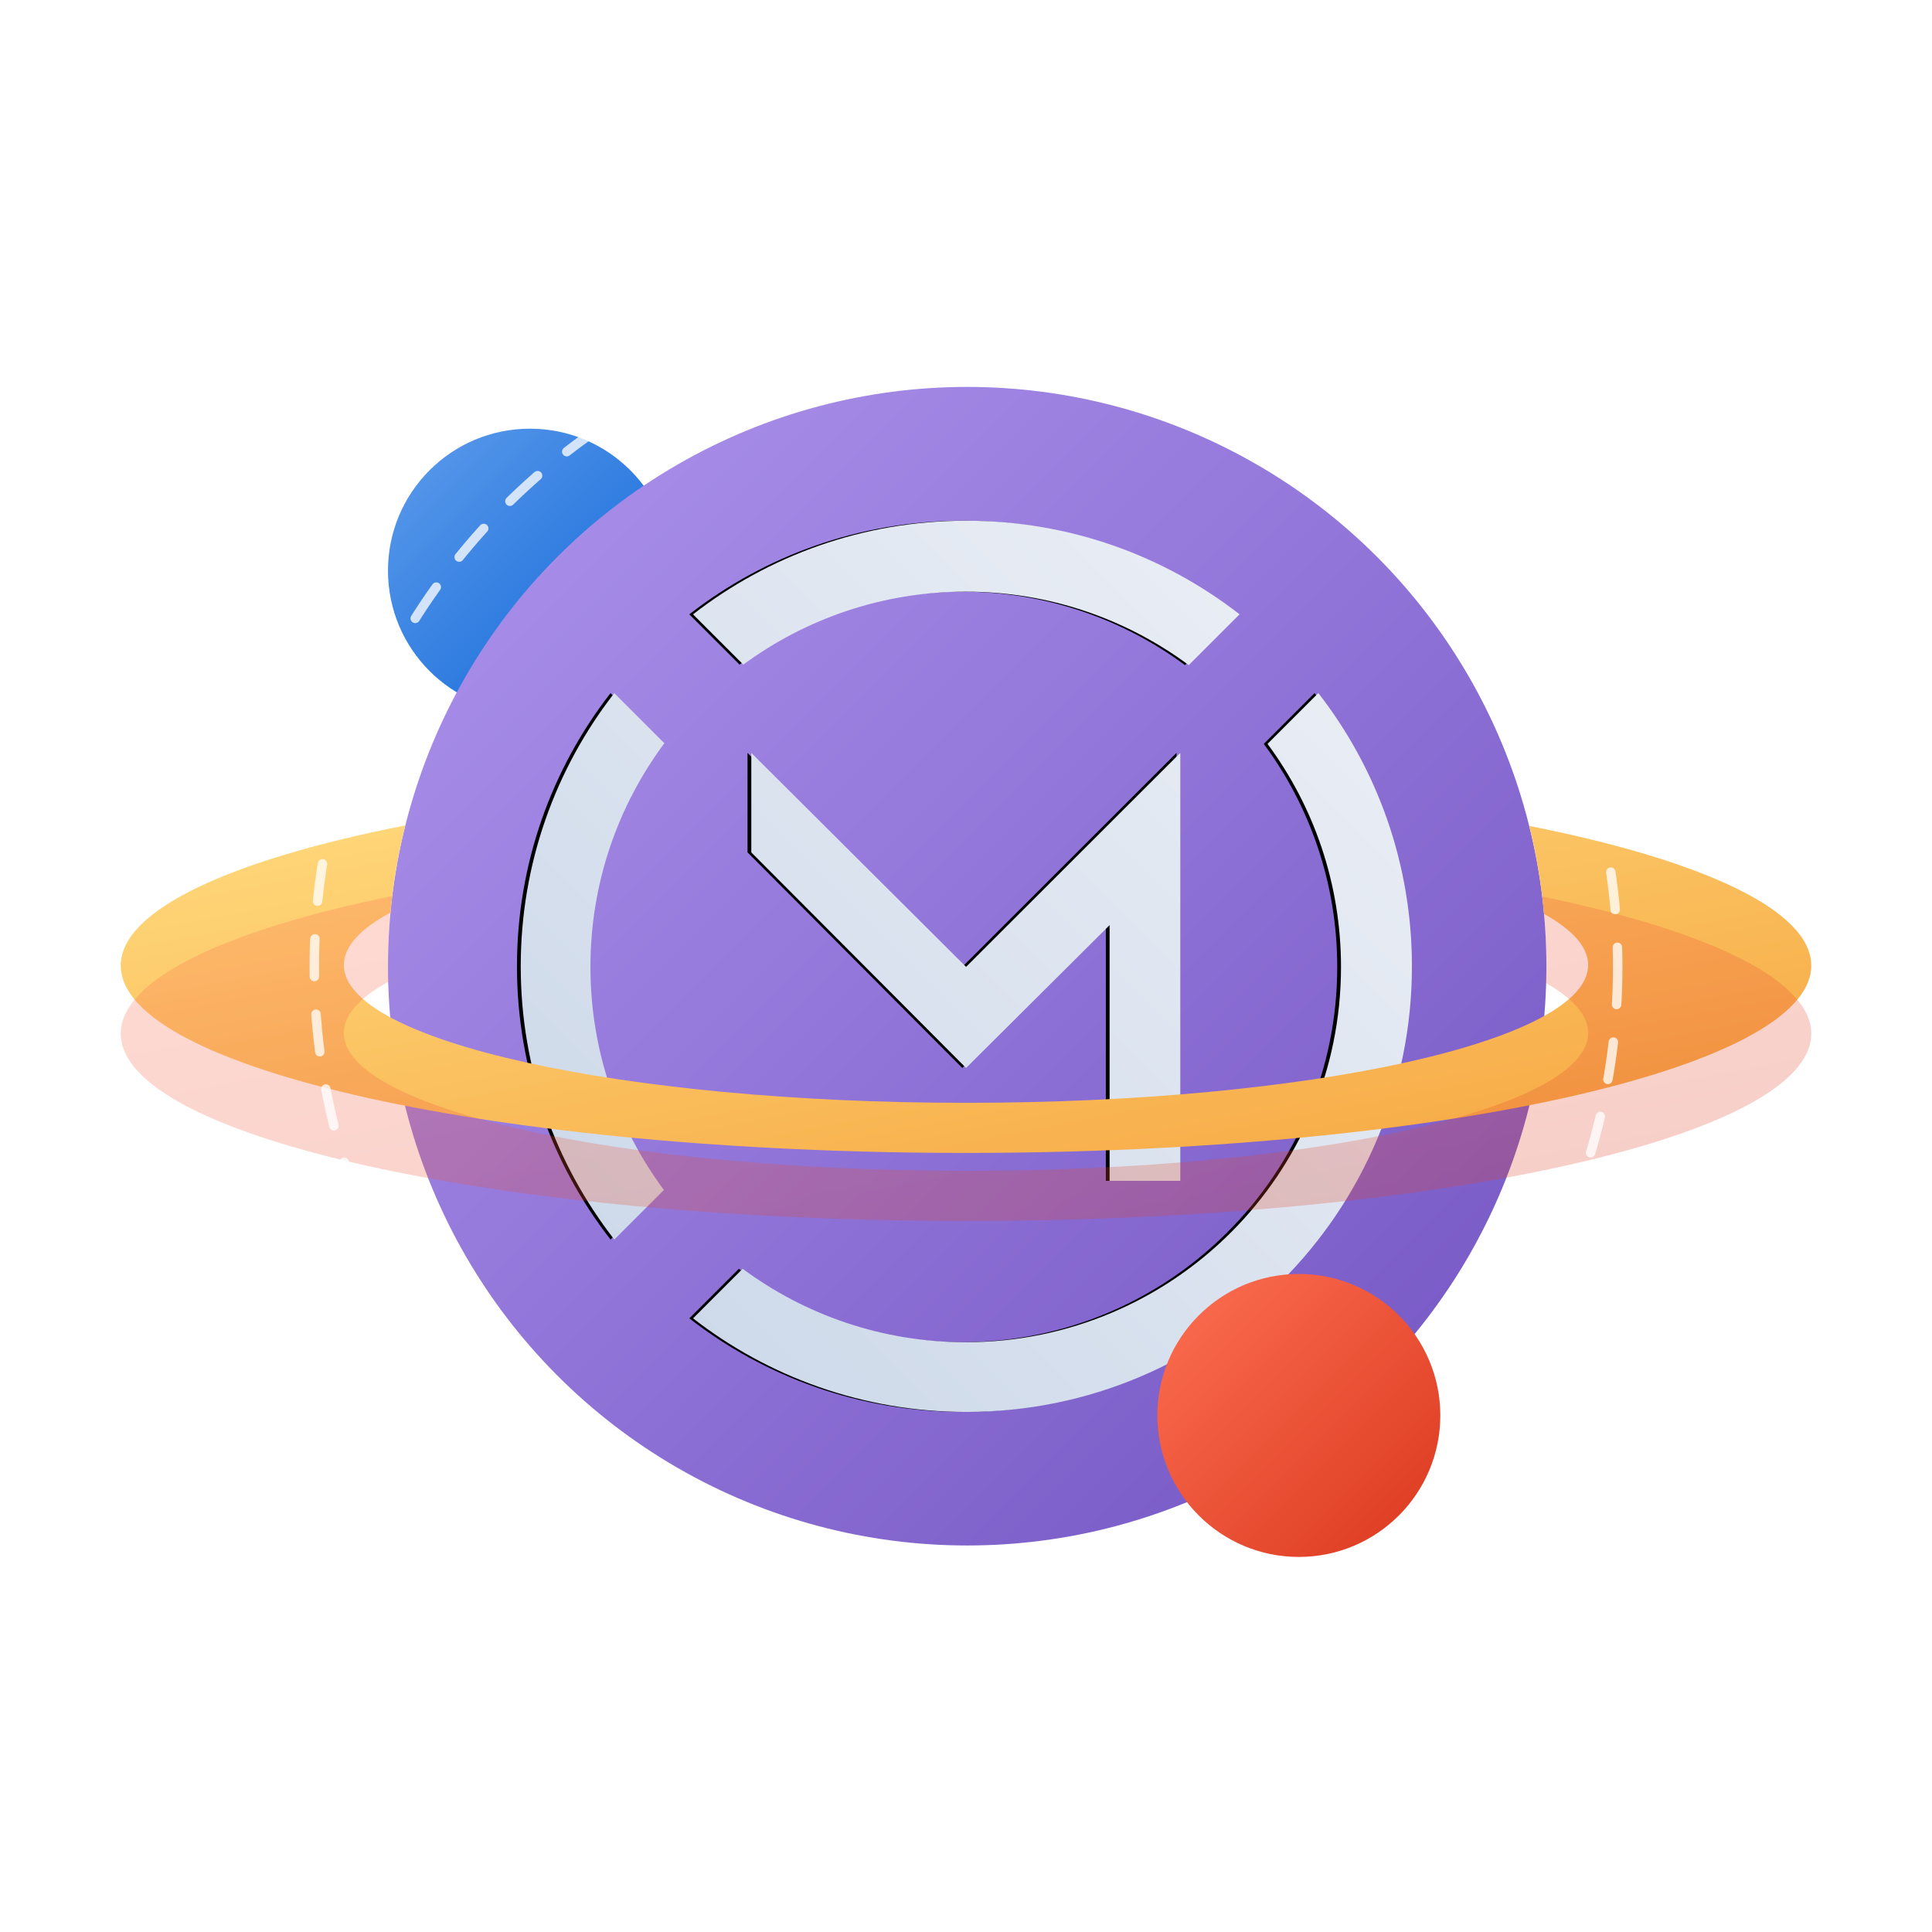 <?xml version="1.0" encoding="UTF-8" standalone="no"?>
<svg width="1024px" height="1024px" viewBox="0 0 1024 1024" version="1.1" xmlns="http://www.w3.org/2000/svg" xmlns:xlink="http://www.w3.org/1999/xlink">
    <!-- Generator: Sketch 46.2 (44496) - http://www.bohemiancoding.com/sketch -->
    <title>icon</title>
    <desc>Created with Sketch.</desc>
    <defs>
        <linearGradient x1="0.55%" y1="0.55%" x2="97.802%" y2="97.802%" id="linearGradient-1">
            <stop stop-color="#5D9CEC" offset="0%"></stop>
            <stop stop-color="#0E65D7" offset="100%"></stop>
        </linearGradient>
        <linearGradient x1="3.764%" y1="3.764%" x2="97.257%" y2="97.257%" id="linearGradient-2">
            <stop stop-color="#AC92EC" offset="0%"></stop>
            <stop stop-color="#7455C3" offset="100%"></stop>
        </linearGradient>
        <linearGradient x1="3.072%" y1="3.072%" x2="99.108%" y2="99.108%" id="linearGradient-3">
            <stop stop-color="#EDF0F6" offset="0%"></stop>
            <stop stop-color="#C9D6E8" offset="100%"></stop>
        </linearGradient>
        <path d="M261.619,490.022 C230.52,450.025 212,399.763 212,345.175 C212,290.598 230.513,240.344 261.601,200.351 L288.524,227.274 C264.059,260.324 249.591,301.222 249.591,345.499 C249.591,389.62 263.957,430.386 288.265,463.375 L261.619,490.022 Z M303.374,531.767 C343.363,562.844 393.608,581.35 448.175,581.35 C502.752,581.35 553.006,562.837 592.999,531.749 L566.724,505.475 C533.674,529.94 492.776,544.407 448.499,544.407 C404.066,544.407 363.036,529.838 329.925,505.216 L303.374,531.767 Z M303.351,158.601 C343.344,127.513 393.598,109 448.175,109 C578.611,109 684.35,214.739 684.35,345.175 C684.35,399.752 665.837,450.006 634.749,489.999 L608.475,463.724 C632.94,430.674 647.407,389.776 647.407,345.499 C647.407,235.645 558.353,146.591 448.499,146.591 C404.222,146.591 363.324,161.059 330.274,185.524 L303.351,158.601 Z M387.785,459.143 L335.052,459.143 L448.456,345.314 L335.052,231.768 L561.86,231.768 L561.86,269.238 L426.343,269.238 L502.04,345.314 L387.785,459.143 Z" id="path-4"></path>
        <filter x="-1.5%" y="-1.1%" width="103.0%" height="103.0%" filterUnits="objectBoundingBox" id="filter-5">
            <feOffset dx="0" dy="2" in="SourceAlpha" result="shadowOffsetOuter1"></feOffset>
            <feGaussianBlur stdDeviation="2" in="shadowOffsetOuter1" result="shadowBlurOuter1"></feGaussianBlur>
            <feColorMatrix values="0 0 0 0 0   0 0 0 0 0   0 0 0 0 0  0 0 0 0.5 0" type="matrix" in="shadowBlurOuter1"></feColorMatrix>
        </filter>
        <linearGradient x1="0.55%" y1="0.55%" x2="97.802%" y2="97.802%" id="linearGradient-6">
            <stop stop-color="#FFD97C" offset="0%"></stop>
            <stop stop-color="#F6A742" offset="100%"></stop>
        </linearGradient>
        <linearGradient x1="3.349%" y1="3.349%" x2="100%" y2="100%" id="linearGradient-7">
            <stop stop-color="#FC6E51" offset="0%"></stop>
            <stop stop-color="#DB391F" offset="97.766%"></stop>
        </linearGradient>
    </defs>
    <g id="Page-1" stroke="none" stroke-width="1" fill="none" fill-rule="evenodd">
        <g id="icon">
            <g id="Saturn" transform="translate(64, 167)">
                <ellipse id="Moon-Rear" fill="url(#linearGradient-1)" cx="216.879" cy="135.459" rx="75.239" ry="75.247"></ellipse>
                <ellipse fill="url(#linearGradient-2)" cx="448.634" cy="345.108" rx="306.994" ry="307.03"></ellipse>
                <g id="Combined-Shape" transform="translate(448.175, 345.175) rotate(-270) translate(-448.175, -345.175) ">
                    <use fill="black" fill-opacity="1" filter="url(#filter-5)" xlink:href="#path-4"></use>
                    <use fill="url(#linearGradient-3)" fill-rule="evenodd" xlink:href="#path-4"></use>
                </g>
                <path d="M150.766,270.502 C150.736,270.508 150.707,270.514 150.677,270.52 C58.244,288.708 0,315.241 0,344.79 C0,399.624 200.576,444.076 448,444.076 C695.424,444.076 896,399.624 896,344.79 C896,315.374 838.277,288.945 746.564,270.765 C750.328,285.903 752.969,301.485 754.393,317.418 C754.449,317.449 754.505,317.48 754.56,317.511 C769.528,325.853 777.756,334.95 777.756,344.474 C777.756,384.814 630.119,417.515 448,417.515 C265.881,417.515 118.244,384.814 118.244,344.474 C118.244,334.637 127.022,325.255 142.937,316.691 C144.385,300.919 147.024,285.492 150.766,270.502 Z" id="Ring-2" fill="url(#linearGradient-6)"></path>
                <path d="M143.867,307.934 C55.393,326.071 0,352.02 0,380.837 C0,435.671 200.576,480.123 448,480.123 C695.424,480.123 896,435.671 896,380.837 C896,352.161 841.148,326.325 753.43,308.201 C754.879,320.3 755.625,332.616 755.625,345.106 C755.625,348.233 755.416,351.129 755.006,353.807 C769.691,362.081 777.756,371.092 777.756,380.52 C777.756,420.86 630.119,453.562 448,453.562 C265.881,453.562 118.244,420.86 118.244,380.52 C118.244,370.845 126.738,361.608 142.164,353.157 C141.817,350.662 141.64,347.982 141.64,345.106 C141.64,332.524 142.397,320.119 143.867,307.934 Z" id="Ring-1" fill="url(#linearGradient-7)" opacity="0.25"></path>
                <circle id="Trajectory-ring" stroke="#FFFFFF" stroke-width="5" opacity="0.768" style="mix-blend-mode: soft-light;" stroke-linecap="round" stroke-linejoin="round" stroke-dasharray="20" cx="448" cy="345.422" r="345.422"></circle>
                <circle id="Moon-Front" fill="url(#linearGradient-7)" cx="624.402" cy="583.216" r="74.99"></circle>
            </g>
        </g>
    </g>
</svg>